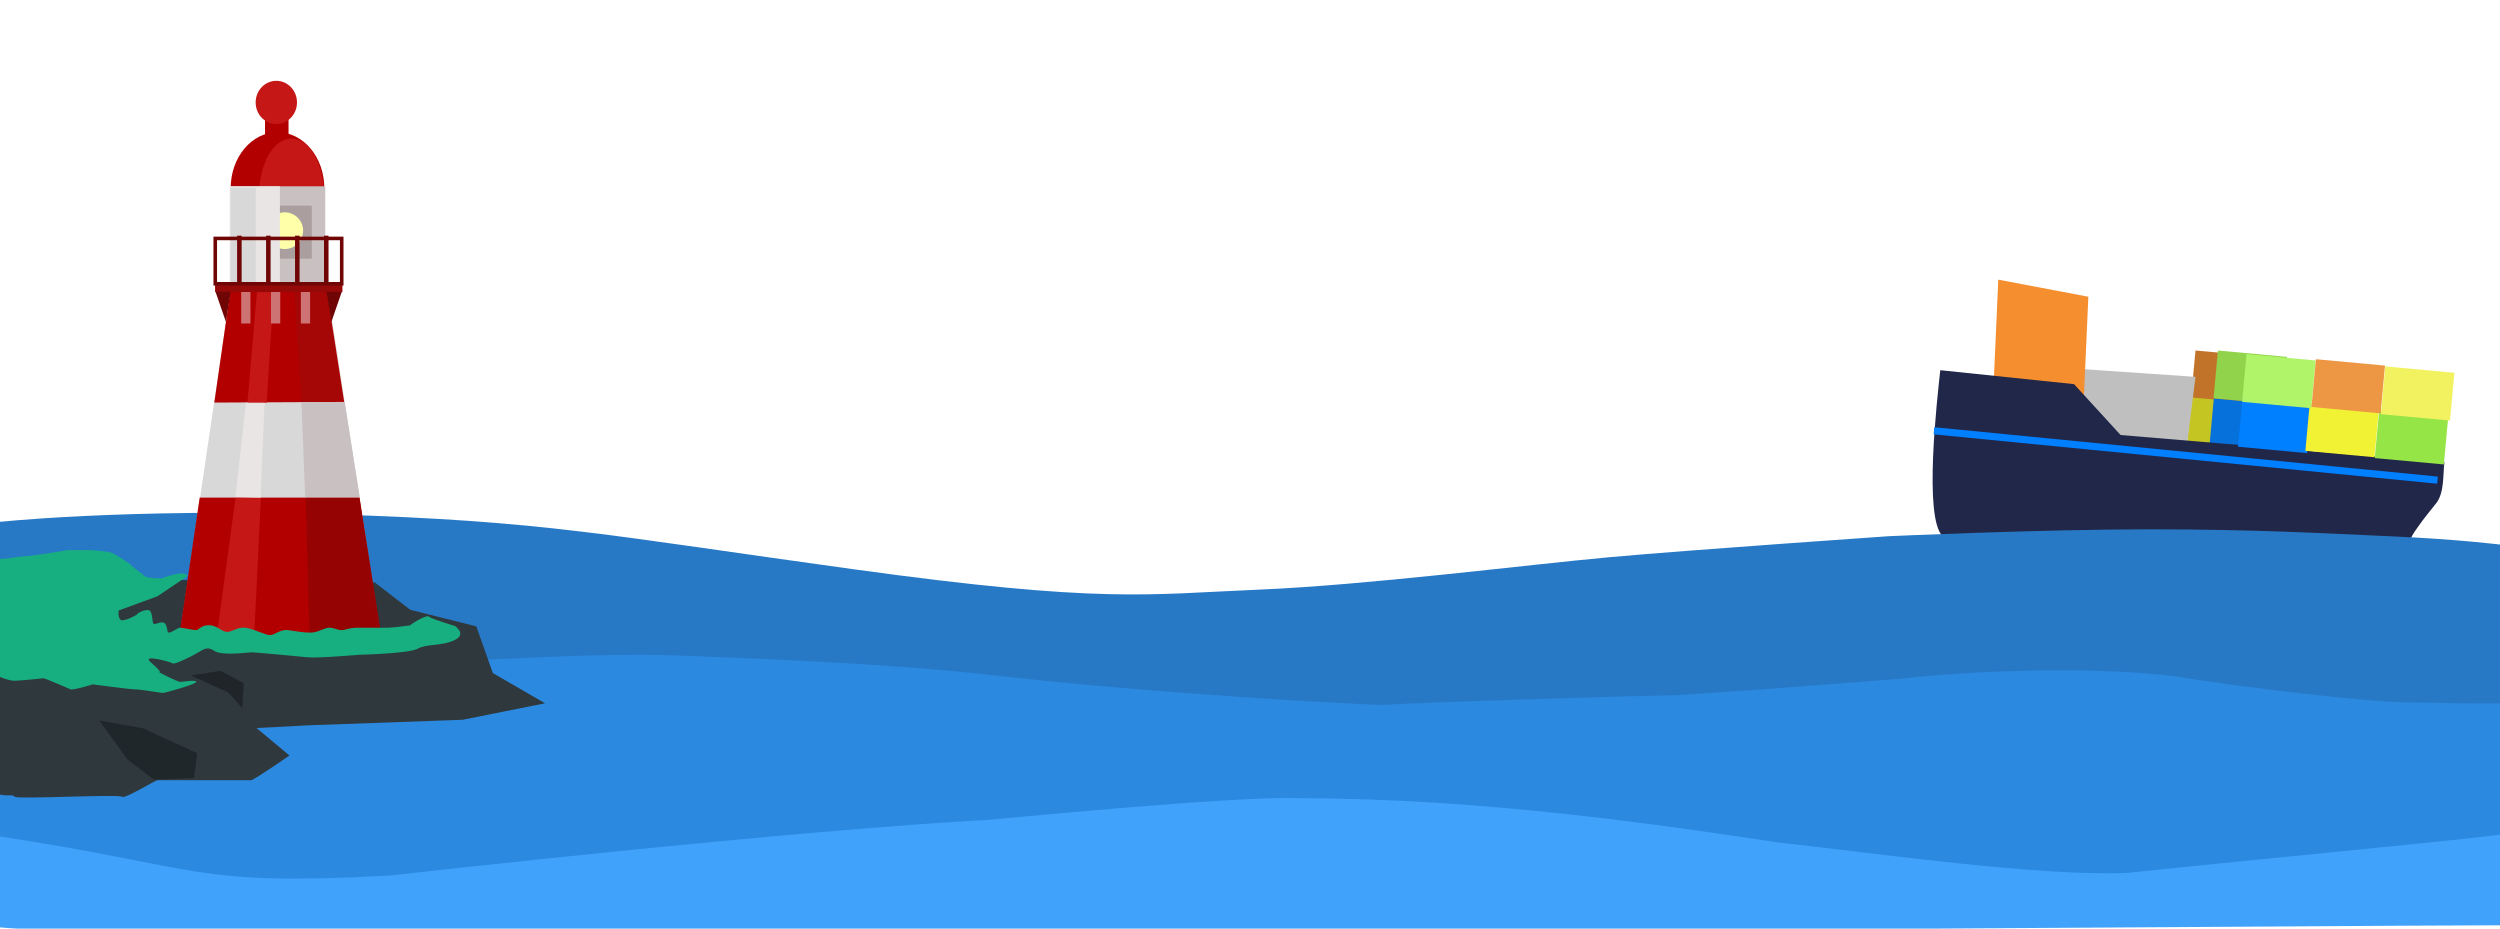 <?xml version="1.0"?>
<svg width="700" height="260" xmlns="http://www.w3.org/2000/svg" xmlns:svg="http://www.w3.org/2000/svg">
 <!-- Created with SVG-edit - https://github.com/SVG-Edit/svgedit-->
 <defs>
  <linearGradient id="svg_8" x1="0.56" x2="0.12" y1="0.06" y2="0.94">
   <stop id="jq_stop_2204" offset="0" stop-color="#9aa8af"/>
   <stop id="jq_stop_8395" offset="1" stop-color="#655750"/>
   <stop id="jq_stop_6165" offset="1" stop-color="#655750"/>
  </linearGradient>
 </defs>
 <g class="layer">
  <title>Layer 1</title>
  <rect fill="#c1732a" height="13.43" id="svg_71" stroke="#700505" stroke-width="0" transform="matrix(0.996 0.092 -0.092 0.996 13.755 -59.511)" width="19.43" x="612.79" y="101.68"/>
  <rect fill="#c4c423" height="13.43" id="svg_74" stroke="#700505" stroke-width="0" transform="matrix(0.996 0.092 -0.092 0.996 13.755 -59.511)" width="19.43" x="612.85" y="114.87"/>
  <rect fill="#bfbfbf" height="13.43" id="svg_77" stroke="#700505" stroke-width="0" transform="matrix(1 0 0 1 0 0) matrix(1.964 0.134 -0.181 1.454 -528.479 -139.983)" width="19.43" x="573.18" y="114.23"/>
  <rect fill="#f48e2e" height="13.43" id="svg_78" stroke="#700505" stroke-width="0" transform="rotate(0 571.117 98.751) matrix(1.298 0.246 -0.119 2.676 -146.734 -360.564)" width="19.43" x="554.47" y="113.03"/>
  <rect fill="#0670db" height="13.43" id="svg_75" stroke="#700505" stroke-width="0" transform="matrix(0.996 0.092 -0.092 0.996 13.57 -57.763)" width="19.43" x="619.16" y="112.82"/>
  <rect fill="#91d34a" height="13.43" id="svg_72" stroke="#700505" stroke-width="0" transform="matrix(0.996 0.092 -0.092 0.996 13.57 -57.763)" width="19.43" x="619.07" y="99.35"/>
  <path d="m540.59,110.41l37.65,0.29l14.35,12.93l90.98,-1.15c-0.11,3.45 0.85,8.45 -1.18,11.66c-2.03,3.21 -2.61,3.83 -4.69,7.5c-2.08,3.67 -1.41,3.26 -2.11,7.83l-0.36,8.86c-36.09,0.77 -123.71,3.01 -129.54,-1.72c-5.83,-4.74 -5.19,-38 -5.1,-46.2z" fill="#212749" id="svg_60" stroke="#700505" stroke-width="0" transform="rotate(5.511 612.112 134.975)"/>
  <ellipse cx="77.7" cy="52.7" fill="#b20000" id="svg_50" rx="13.11" ry="15.68" stroke="#000000" stroke-width="0" transform="matrix(1 0 0 1 0 0)"/>
  <ellipse cx="81.62" cy="54.46" fill="#c61717" id="svg_51" rx="9.05" ry="15.68" stroke="#000000" stroke-width="0" transform="matrix(1 0 0 1 0 0)"/>
  <path d="m-1.58,146.27c0,0 35.28,-4.02 94.87,-2.23c59.59,1.79 76.83,5.87 146.2,15.42c69.37,9.56 81.7,6.95 112.74,5.65c31.04,-1.31 74.38,-6.9 98.2,-9.07c23.82,-2.17 78.47,-5.87 77.85,-5.87c-0.63,0 42.97,-1.96 73.45,-1.96c30.48,0 48.96,1.14 67.8,1.96c18.84,0.81 32.02,2.45 31.39,2.45c-0.63,0 0.63,104.61 0,104.12c-0.63,-0.48 -701.87,0.98 -701.87,0.49c0,-0.48 -0.63,-110.97 -0.63,-110.97z" fill="#2779c6" id="svg_3" stroke="#000000" stroke-width="0" transform="matrix(1 0 0 1 0 0)"/>
  <path d="m116.31,186.05c0,0 39.25,-3.09 68.98,-2.67c24.3,0.88 62.62,2.36 89.54,5.33c49.08,5.7 108.12,8.67 112.1,8.67c15.29,-0.91 75.62,-2.67 80.26,-2.67c4.64,0 42.15,-2.85 65,-4.67c19.69,-2.27 53.79,-3.58 76.94,-0.67c16.82,2.91 55.05,7.33 65,7.33c9.95,0 26.53,0.67 26.53,0c0,-0.67 1.33,52.67 1.33,52c0,-0.67 -702.43,2.67 -702.43,2c0,-0.67 0,-66 0,-66c0,0 116.74,1.33 116.74,1.33z" fill="#2c89e0" id="svg_42" stroke="#000000" stroke-width="0"/>
  <path d="m-2.02,157.69l32.31,-1.54l11.54,6.15l63.08,0.77l10,7.69l18.46,4.62l4.62,13.08l14.62,8.46l-23.08,4.62l-43.08,1.54l-14.62,0.77l9.23,7.69c0,0 -10,6.92 -10.77,6.92c-0.77,0 -25.38,0 -26.15,0c-0.77,0 -9.23,5.38 -10,4.62c-0.77,-0.77 -29.23,0.77 -30,0c-0.77,-0.77 -1.45,-0.09 -4.09,-0.58c-2.64,-0.49 -2.06,-64.81 -2.06,-64.81l-0.01,0z" fill="#2f383d" id="svg_6" stroke="url(#svg_8)" stroke-width="0" transform="matrix(1 0 0 1 0 0)"/>
  <path d="m53.48,189.13c0,0 10.43,4.78 10.43,4.78c0,0 3.91,4.35 3.91,4.35c0,0 0.43,-6.96 0.43,-6.96c0,0 -6.52,-3.48 -6.52,-3.48c0,0 -8.26,1.3 -8.26,1.3z" fill="#1f2528" id="svg_4" stroke="url(#svg_8)" stroke-width="0"/>
  <path d="m35.65,212.61l7.39,5.65l11.3,-0.43l0.87,-6.96l-15.22,-6.96l-12.17,-2.17l7.83,10.87z" fill="#1f272b" id="svg_5" stroke="url(#svg_8)" stroke-width="0"/>
  <path d="m64.62,81.03l27.06,0l15.03,97.83l-56.52,0l14.43,-97.83z" fill="#d8d8d8" id="svg_9" stroke="#000000" stroke-width="0" transform="matrix(1 0 0 1 0 0)"/>
  <path d="m64.55,81.09l26.91,0l4.91,31.45l-36.36,0.18l4.55,-31.64z" fill="#b20000" id="svg_16" stroke="#000000" stroke-width="0" transform="matrix(1 0 0 1 0 0)"/>
  <path d="m55.91,139.32c0,0 44.77,0 44.77,0c0,0 6.14,40 6.14,40c0,0 -56.82,0 -56.82,0c0,0 5.91,-40 5.91,-40z" fill="#b20000" id="svg_17" stroke="#000000" stroke-width="0" transform="matrix(1 0 0 1 0 0)"/>
  <path d="m65.91,139.32l2.95,-26.59l5.23,-0.23l-1.14,26.82l-7.05,0z" fill="#eae5e5" id="svg_18" stroke="#000000" stroke-width="0" transform="matrix(1 0 0 1 0 0)"/>
  <path d="m69.28,112.73l5.39,0.02l2,-31.91l-4.64,0l-2.75,31.88z" fill="#c61717" id="svg_19" stroke="#000000" stroke-width="0" transform="matrix(1 0 0 1 0 0)"/>
  <path d="m65.97,139.31c0,0 7.08,0.14 7.08,0.14c0,0 -1.94,39.86 -1.94,39.86c0,0 -10.56,-0.14 -10.56,-0.14c0,0 5.42,-39.86 5.42,-39.86z" fill="#c61717" id="svg_20" stroke="#000000" stroke-width="0"/>
  <rect fill="#960909" height="2.58" id="svg_21" stroke="#000000" stroke-width="0" width="35.66" x="60.22" y="79.21"/>
  <path d="m60.34,81.69l2.92,8.43l1.35,-8.43l-4.27,0z" fill="#700505" id="svg_27" stroke="#000000" stroke-width="0"/>
  <path d="m95.42,81.57l-2.38,8.65l-1.92,-8.41l4.3,-0.24z" fill="#700505" id="svg_29" stroke="#000000" stroke-width="0" transform="matrix(1 0 0 1 0 0) rotate(3.702 93.271 85.894)"/>
  <rect fill="#ce7373" height="8.82" id="svg_32" stroke="#000000" stroke-width="0" width="2.59" x="67.53" y="81.76"/>
  <rect fill="#ce7373" height="8.82" id="svg_33" stroke="#000000" stroke-width="0" width="2.59" x="75.88" y="81.76"/>
  <path d="m82.27,81.82c0,0 2.27,30.76 2.27,30.76c0,0 11.67,-0.45 11.67,-0.45c0,0 -5,-30.31 -5,-30.31c0,0 -8.94,0 -8.94,0z" fill="#a50606" id="svg_35" stroke="#000000" stroke-width="0" transform="rotate(0.46 89.242 97.197)"/>
  <rect fill="#ce7373" height="8.82" id="svg_34" stroke="#000000" stroke-width="0" width="2.59" x="84.24" y="81.76"/>
  <path d="m84.39,112.58l12.12,0l4.24,26.67l-15.3,0l-1.06,-26.67z" fill="#c9c1c1" id="svg_36" stroke="#000000" stroke-width="0" transform="matrix(1 0 0 1 0 0)"/>
  <path d="m85.61,139.39l15,0l6.36,39.7l-20.3,0.15l-1.06,-39.85z" fill="#960303" id="svg_37" stroke="#000000" stroke-width="0"/>
  <path d="m-1.68,233.95c59.51,9.02 54.84,14.19 110.42,11.24c123.14,-13.67 166.4,-15.54 167.02,-15.54c0.63,0 71.56,-7 87.88,-6.14c52.13,0 103.16,7.72 134.57,12.42c30.54,3.42 73.04,9.51 97.68,8.47c33.81,-3.61 106.71,-10.44 106.08,-11.06c4.61,7.08 1.88,26.41 1.26,25.8c-0.63,-0.61 -699.61,5.74 -706.16,0c1.31,-1.04 1.26,-25.18 1.26,-25.18z" fill="#41a2fc" id="svg_41" stroke="#000000" stroke-width="0" transform="matrix(1 0 0 1 0 0)"/>
  <path d="m44.08,166.96l-10.86,3.97c0,0 -0.34,2.76 1.03,2.76c1.38,0 4.48,-1.72 4.14,-1.72c-0.34,0 3.1,-2.07 3.79,-0.69c0.69,1.38 0.34,3.45 1.03,3.45c0.69,0 2.41,-1.03 3.1,0c0.69,1.03 0.34,2.41 1.03,2.41c0.69,0 2.41,-1.38 3.1,-1.38c0.69,0 3.79,0.69 4.48,0.69c0.69,0 1.38,-1.38 3.45,-1.38c2.07,0 2.76,1.03 4.48,1.72c1.72,0.69 3.45,-1.38 5.86,-1.03c2.41,0.34 5.52,2.07 6.9,2.07c1.38,0 2.76,-1.72 5.17,-1.38c2.41,0.34 4.14,0.69 6.21,0.69c2.07,0 3.79,-1.38 5.17,-1.38c1.38,0 2.41,0.69 3.45,0.69c1.03,0 2.07,-0.69 4.48,-0.69c2.41,0 3.1,0 4.14,0c1.03,0 3.1,0 4.48,0c1.38,0 6.55,-0.69 6.21,-0.69c-0.34,0 4.48,-3.1 5.17,-2.41c0.69,0.69 7.93,2.76 7.59,2.76c-0.34,0 3.1,2.07 -0.34,3.79c-3.45,1.72 -7.93,1.03 -10.34,2.41c-2.41,1.38 -16.21,1.72 -16.55,1.72c-0.34,0 -11.38,1.03 -14.48,0.69c-3.1,-0.34 -14.83,-1.38 -15.52,-1.38c-0.69,0 -8.28,1.03 -10.34,-0.34c-2.07,-1.38 -2.76,-0.69 -5.17,0.69c-2.41,1.38 -6.21,3.1 -6.55,2.76c-0.34,-0.34 -8.97,-2.76 -6.21,-0.34c2.76,2.41 2.76,2.76 2.41,2.76c-0.34,0 5.17,2.76 5.86,2.76c0.69,0 4.48,-0.69 4.48,0c0,0.69 -8.97,3.1 -9.31,3.1c-0.34,0 -6.55,-1.03 -7.93,-1.03c-1.38,0 -11.72,-1.38 -11.72,-1.38c0,0 -5.52,1.72 -6.21,1.38c-0.69,-0.34 -7.24,-3.1 -7.59,-3.1c-0.34,0 -5.86,0.69 -8.28,0.69c-2.41,0 -8.62,-3.1 -8.28,-3.45c0.34,-0.34 1.72,-29.66 2.07,-30c0.34,-0.34 1.38,-0.69 3.1,-0.69c1.72,0 4.48,-0.69 6.21,-0.69c1.72,0 12.07,-1.72 11.72,-1.72c-0.34,0 6.55,0 6.9,0c0.34,0 4.48,0.34 5.52,0.69c1.03,0.34 5.86,3.45 5.52,3.45c-0.34,0 3.1,2.41 3.79,3.1c0.69,0.69 4.83,0.69 4.83,0.69c0,0 6.33,-2.62 7.24,-0.69" fill="#18af80" id="svg_43" stroke="#000000" stroke-width="0"/>
  <rect fill="#c9c1c1" height="27.03" id="svg_45" stroke="#000000" stroke-width="0" transform="matrix(1 0 0 1 0 0)" width="26.49" x="64.59" y="52.16"/>
  <rect fill="#aa9e9e" height="14.86" id="svg_46" stroke="#000000" stroke-width="0" width="10.27" x="77.03" y="57.57"/>
  <ellipse cx="79.73" cy="64.59" fill="#ffffaa" id="svg_47" rx="5.14" ry="5.14" stroke="#000000" stroke-width="0"/>
  <rect fill="#eae5e5" height="27.03" id="svg_48" stroke="#000000" stroke-width="0" width="14.05" x="64.32" y="52.16"/>
  <rect fill="#d8d8d8" height="26.49" id="svg_49" stroke="#000000" stroke-width="0" width="7.03" x="64.59" y="52.57"/>
  <rect fill="#000000" fill-opacity="0" height="12.7" id="svg_52" stroke="#700505" transform="matrix(1 0 0 1 0 0)" width="35.41" x="60.27" y="66.76"/>
  <rect fill="#000000" fill-opacity="0" height="12.7" id="svg_53" stroke="#700505" width="0.27" x="66.89" y="66.49"/>
  <rect fill="#000000" fill-opacity="0" height="12.7" id="svg_54" stroke="#700505" width="0.27" x="75" y="66.49"/>
  <rect fill="#000000" fill-opacity="0" height="12.7" id="svg_55" stroke="#700505" width="0.27" x="83.11" y="66.49"/>
  <rect fill="#000000" fill-opacity="0" height="12.7" id="svg_56" stroke="#700505" width="0.27" x="91.22" y="66.49"/>
  <rect fill="#b20000" height="5.79" id="svg_57" stroke="#700505" stroke-width="0" width="6.58" x="74.21" y="32.11"/>
  <ellipse cx="77.37" cy="28.68" fill="#c61717" id="svg_58" rx="5.79" ry="6.05" stroke="#700505" stroke-width="0"/>
  <rect fill="#007fff" height="2" id="svg_61" stroke="#700505" stroke-width="0" transform="rotate(5.599 612.007 127.53)" width="141.67" x="541.17" y="126.53"/>
  <rect fill="#007fff" height="13.43" id="svg_64" stroke="#700505" stroke-width="0" transform="matrix(0.996 0.092 -0.092 0.996 13.57 -57.763)" width="19.43" x="627.14" y="112.23"/>
  <rect fill="#f2f235" height="13.43" id="svg_65" stroke="#700505" stroke-width="0" transform="matrix(0.996 0.092 -0.092 0.996 13.755 -59.511)" width="19.43" x="646" y="113.4"/>
  <rect fill="#96e547" height="13.43" id="svg_66" stroke="#700505" stroke-width="0" transform="matrix(0.996 0.092 -0.092 0.996 14.024 -61.386)" width="19.43" x="665.43" y="115.51"/>
  <rect fill="#aff469" height="13.43" id="svg_69" stroke="#700505" stroke-width="0" transform="matrix(0.996 0.092 -0.092 0.996 13.57 -57.763)" width="19.43" x="627.13" y="99.61"/>
  <rect fill="#ed9644" height="13.43" id="svg_68" stroke="#700505" stroke-width="0" transform="matrix(0.996 0.092 -0.092 0.996 13.755 -59.511)" width="19.43" x="646.58" y="101.01"/>
  <rect fill="#f2f260" height="13.43" id="svg_67" stroke="#700505" stroke-width="0" transform="matrix(0.996 0.092 -0.092 0.996 14.024 -61.386)" width="19.43" x="666.01" y="103.12"/>
 </g>
</svg>